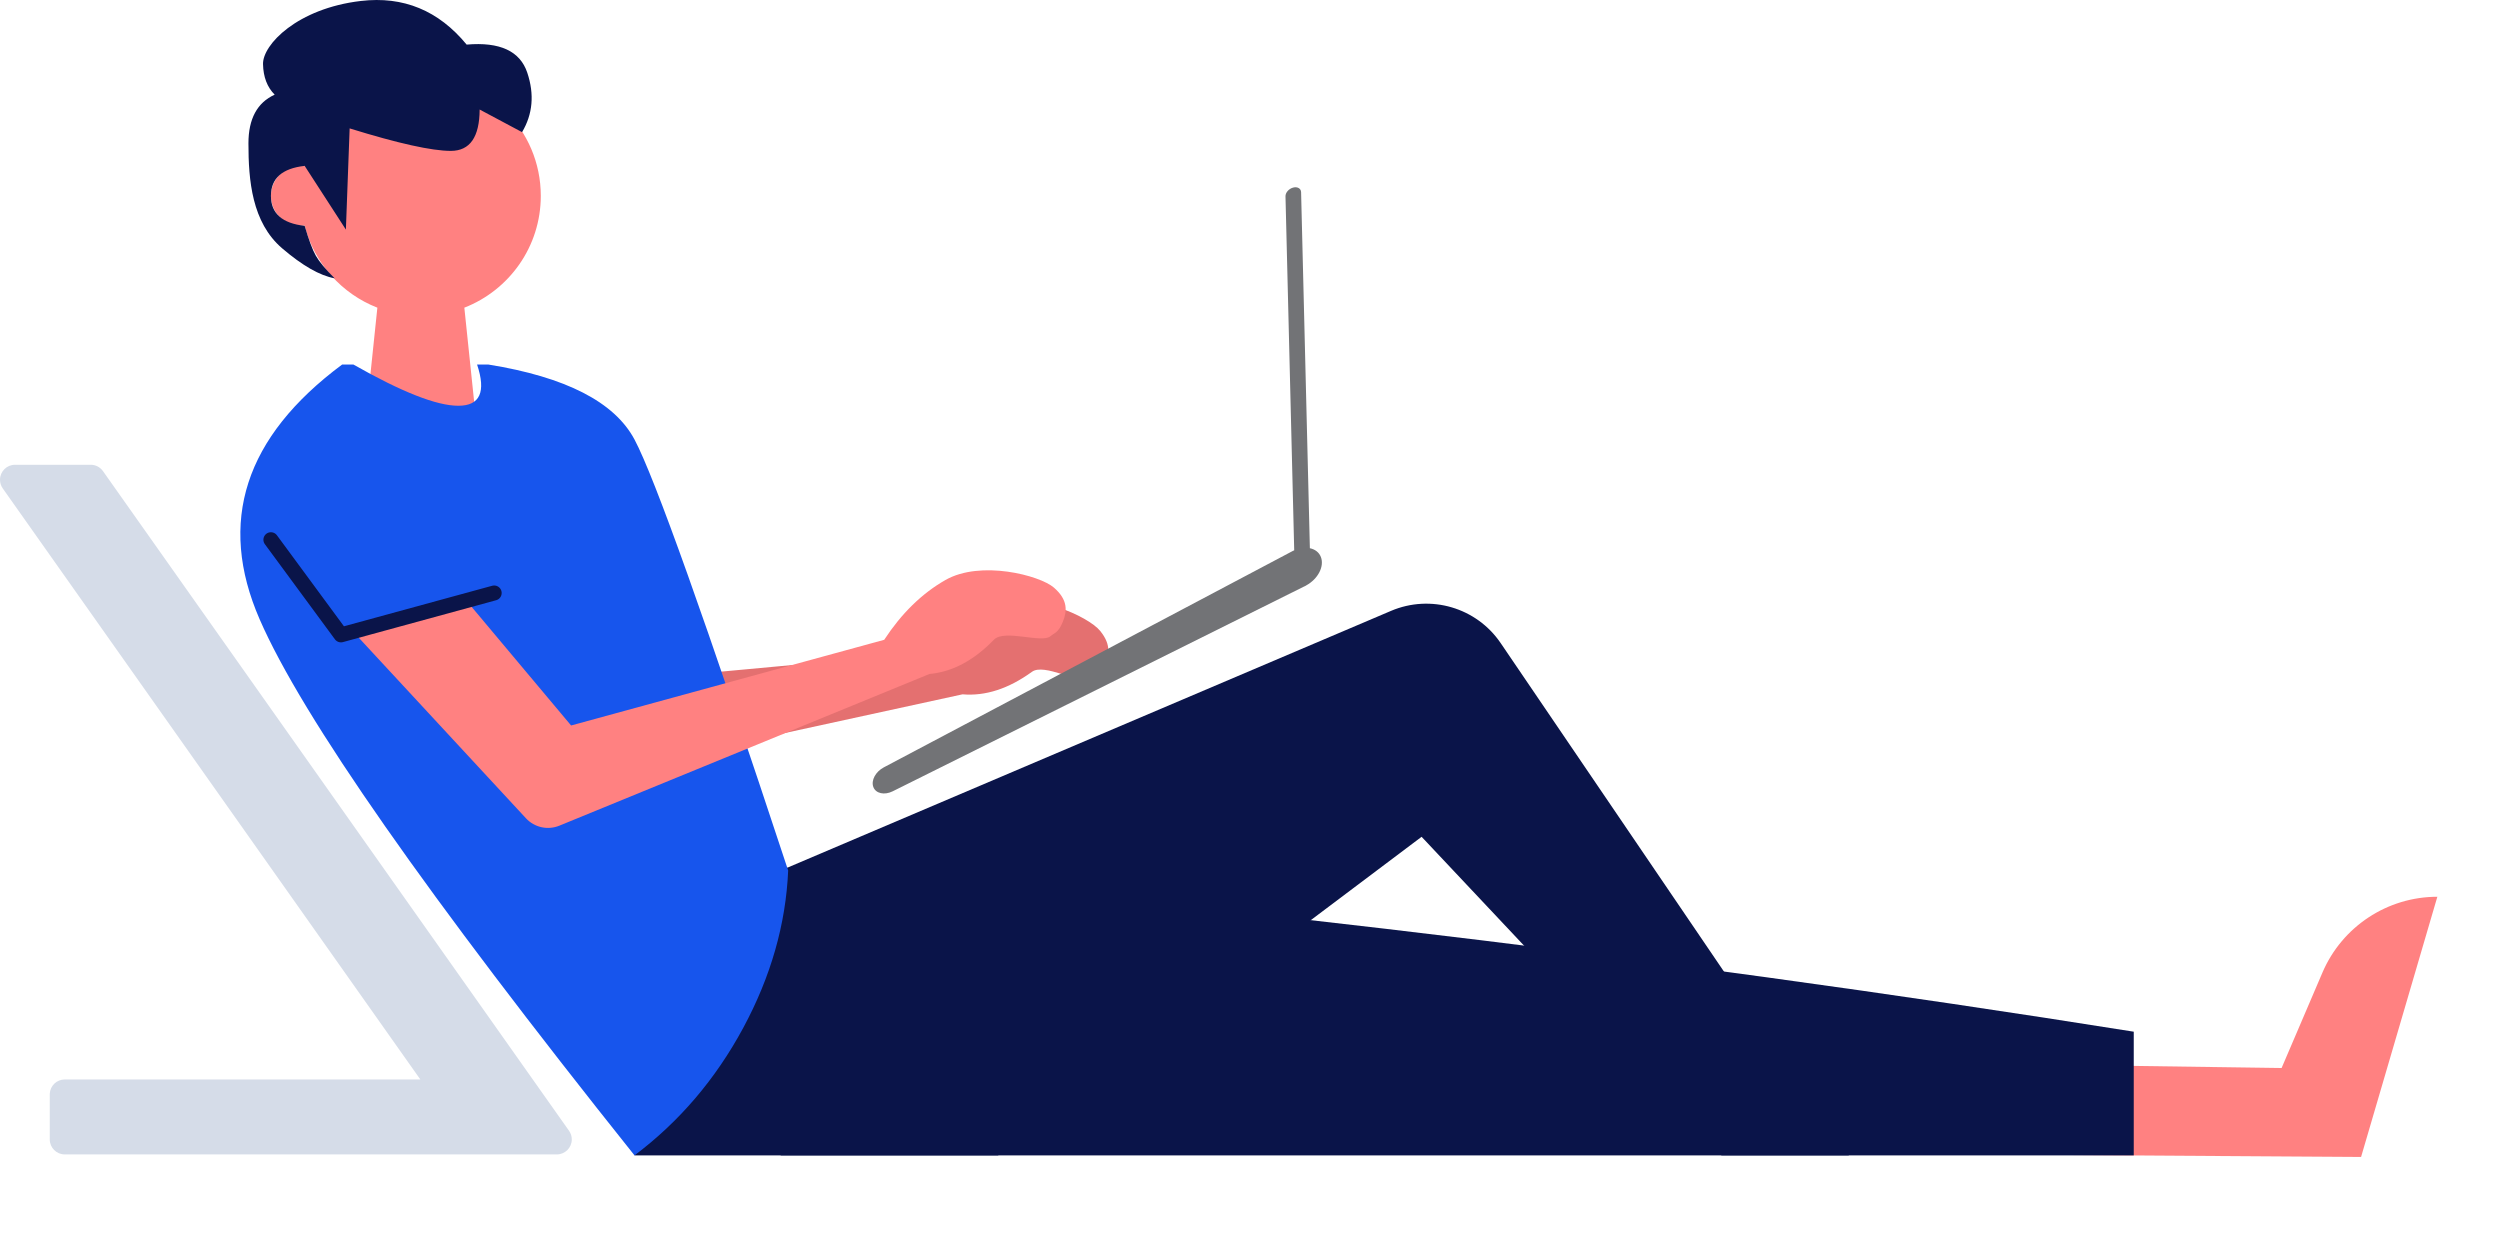 <svg width="667" height="330" viewBox="0 0 667 330" fill="none" xmlns="http://www.w3.org/2000/svg">
<path fill-rule="evenodd" clip-rule="evenodd" d="M148.553 308C150.762 308 152.553 306.209 152.553 304C152.553 303.173 152.297 302.367 151.82 301.692L27.472 125.692C26.722 124.631 25.504 124 24.205 124H4C1.791 124 0 125.791 0 128C0 128.827 0.256 129.633 0.733 130.308L112.147 288H17.276C15.134 288 13.385 289.684 13.281 291.8L13.276 292V304C13.276 306.209 15.067 308 17.276 308H148.553Z" fill="#D5DCE8"/>
<path fill-rule="evenodd" clip-rule="evenodd" d="M137.88 143.363L106.478 146.065L144.116 204.474C145.924 207.279 149.283 208.668 152.544 207.957L256.808 185.246C262.922 185.758 269.096 183.755 275.329 179.235C278.606 176.859 287.764 182.488 290.367 180.924C291.579 180.195 292.55 180.437 294.246 177.768C295.942 175.099 296.668 172.188 293.512 168.31C290.357 164.431 275.558 157.65 265.374 161.294C258.584 163.724 252.296 168.015 246.511 174.168L160.273 182.175L137.88 143.363Z" fill="#E47070"/>
<path fill-rule="evenodd" clip-rule="evenodd" d="M650.284 239.256L629.936 308.676L546.968 308.131L540.497 283.983L608.73 284.944L619.628 259.481C624.879 247.212 636.939 239.256 650.284 239.256Z" fill="#FF8181"/>
<path fill-rule="evenodd" clip-rule="evenodd" d="M208.284 232.256L371.131 162.979C381.68 158.491 393.93 162.09 400.375 171.571L493.284 308.256H459.284L379.284 223.256L266.284 308.256H208.284V232.256Z" fill="#0A1449"/>
<path fill-rule="evenodd" clip-rule="evenodd" d="M169.284 308.256V228.256C233.055 233.082 299.722 239.582 369.284 247.756C438.847 255.929 505.513 265.096 569.284 275.256V308.256H169.284Z" fill="#0A1449"/>
<path fill-rule="evenodd" clip-rule="evenodd" d="M81.026 44.289C80.782 44.267 80.534 44.256 80.284 44.256C75.866 44.256 72.284 47.837 72.284 52.256C72.284 56.674 75.866 60.256 80.284 60.256C80.621 60.256 80.953 60.235 81.278 60.194C83.84 70.237 91.153 78.379 100.682 82.088L96.284 124.256L128.284 124.256L123.886 82.088C135.824 77.442 144.284 65.837 144.284 52.256C144.284 34.583 129.957 20.256 112.284 20.256C97.352 20.256 84.808 30.484 81.277 44.317L81.026 44.289Z" fill="#FF8181"/>
<path fill-rule="evenodd" clip-rule="evenodd" d="M139.284 35.256C142.143 30.462 142.609 25.179 140.682 19.405C138.756 13.632 133.362 11.13 124.5 11.899C117.023 2.804 107.618 -1.078 96.284 0.256C79.284 2.256 70.064 11.936 70.174 17.096C70.248 20.536 71.284 23.256 73.284 25.256C68.618 27.379 66.284 31.712 66.284 38.256C66.284 48.071 67.193 59.327 75.284 66.256C80.678 70.875 85.345 73.541 89.284 74.256C86.862 71.85 85.196 69.85 84.284 68.256C83.373 66.661 82.373 63.994 81.284 60.256C75.284 59.589 72.284 56.922 72.284 52.256C72.284 47.589 75.284 44.922 81.284 44.256L92.284 61.256L93.284 34.256C106.194 38.256 115.194 40.256 120.284 40.256C125.374 40.256 127.935 36.577 127.968 29.221L139.284 35.256Z" fill="#0A1449"/>
<path fill-rule="evenodd" clip-rule="evenodd" d="M91.284 97.256H94.284C107.173 104.589 116.506 108.256 122.284 108.256C128.062 108.256 129.729 104.589 127.284 97.256H130.284C150.951 100.589 163.951 107.256 169.284 117.256C174.618 127.256 188.284 165.589 210.284 232.256C209.662 246.579 205.662 260.58 198.284 274.256C190.906 287.932 181.24 299.265 169.284 308.256C113.951 238.922 80.618 191.256 69.284 165.256C57.951 139.256 65.284 116.589 91.284 97.256Z" fill="#1755ED"/>
<path fill-rule="evenodd" clip-rule="evenodd" d="M123.576 159.224L93.121 167.337L140.329 218.324C142.597 220.772 146.146 221.556 149.234 220.291L247.97 179.819C254.08 179.262 259.812 176.217 265.166 170.684C267.981 167.774 277.977 171.727 280.269 169.735C281.336 168.807 282.334 168.877 283.54 165.954C284.747 163.031 284.957 160.038 281.176 156.766C277.395 153.495 261.643 149.386 252.246 154.744C245.982 158.315 240.535 163.633 235.906 170.698L152.368 193.557L123.576 159.224Z" fill="#FF8181"/>
<path d="M131.846 158.209L90.967 169.384L72.276 144" stroke="#0A1449" stroke-width="4" stroke-linecap="round" stroke-linejoin="round"/>
<path fill-rule="evenodd" clip-rule="evenodd" d="M342.968 52.378L345.295 146.82C345.177 146.872 345.059 146.928 344.941 146.987C344.876 147.019 344.812 147.052 344.748 147.085L235.801 204.73C233.593 205.898 232.356 208.216 233.004 209.968C233.646 211.704 235.958 212.22 238.167 211.12L347.864 156.515C348.102 156.429 348.328 156.311 348.534 156.17C351.625 154.457 353.359 151.166 352.431 148.658C351.958 147.378 350.86 146.556 349.474 146.265L347.133 51.268C347.108 50.288 346.157 49.741 345.006 50.048C343.856 50.354 342.944 51.398 342.968 52.378Z" fill="#727376"/>
</svg>
